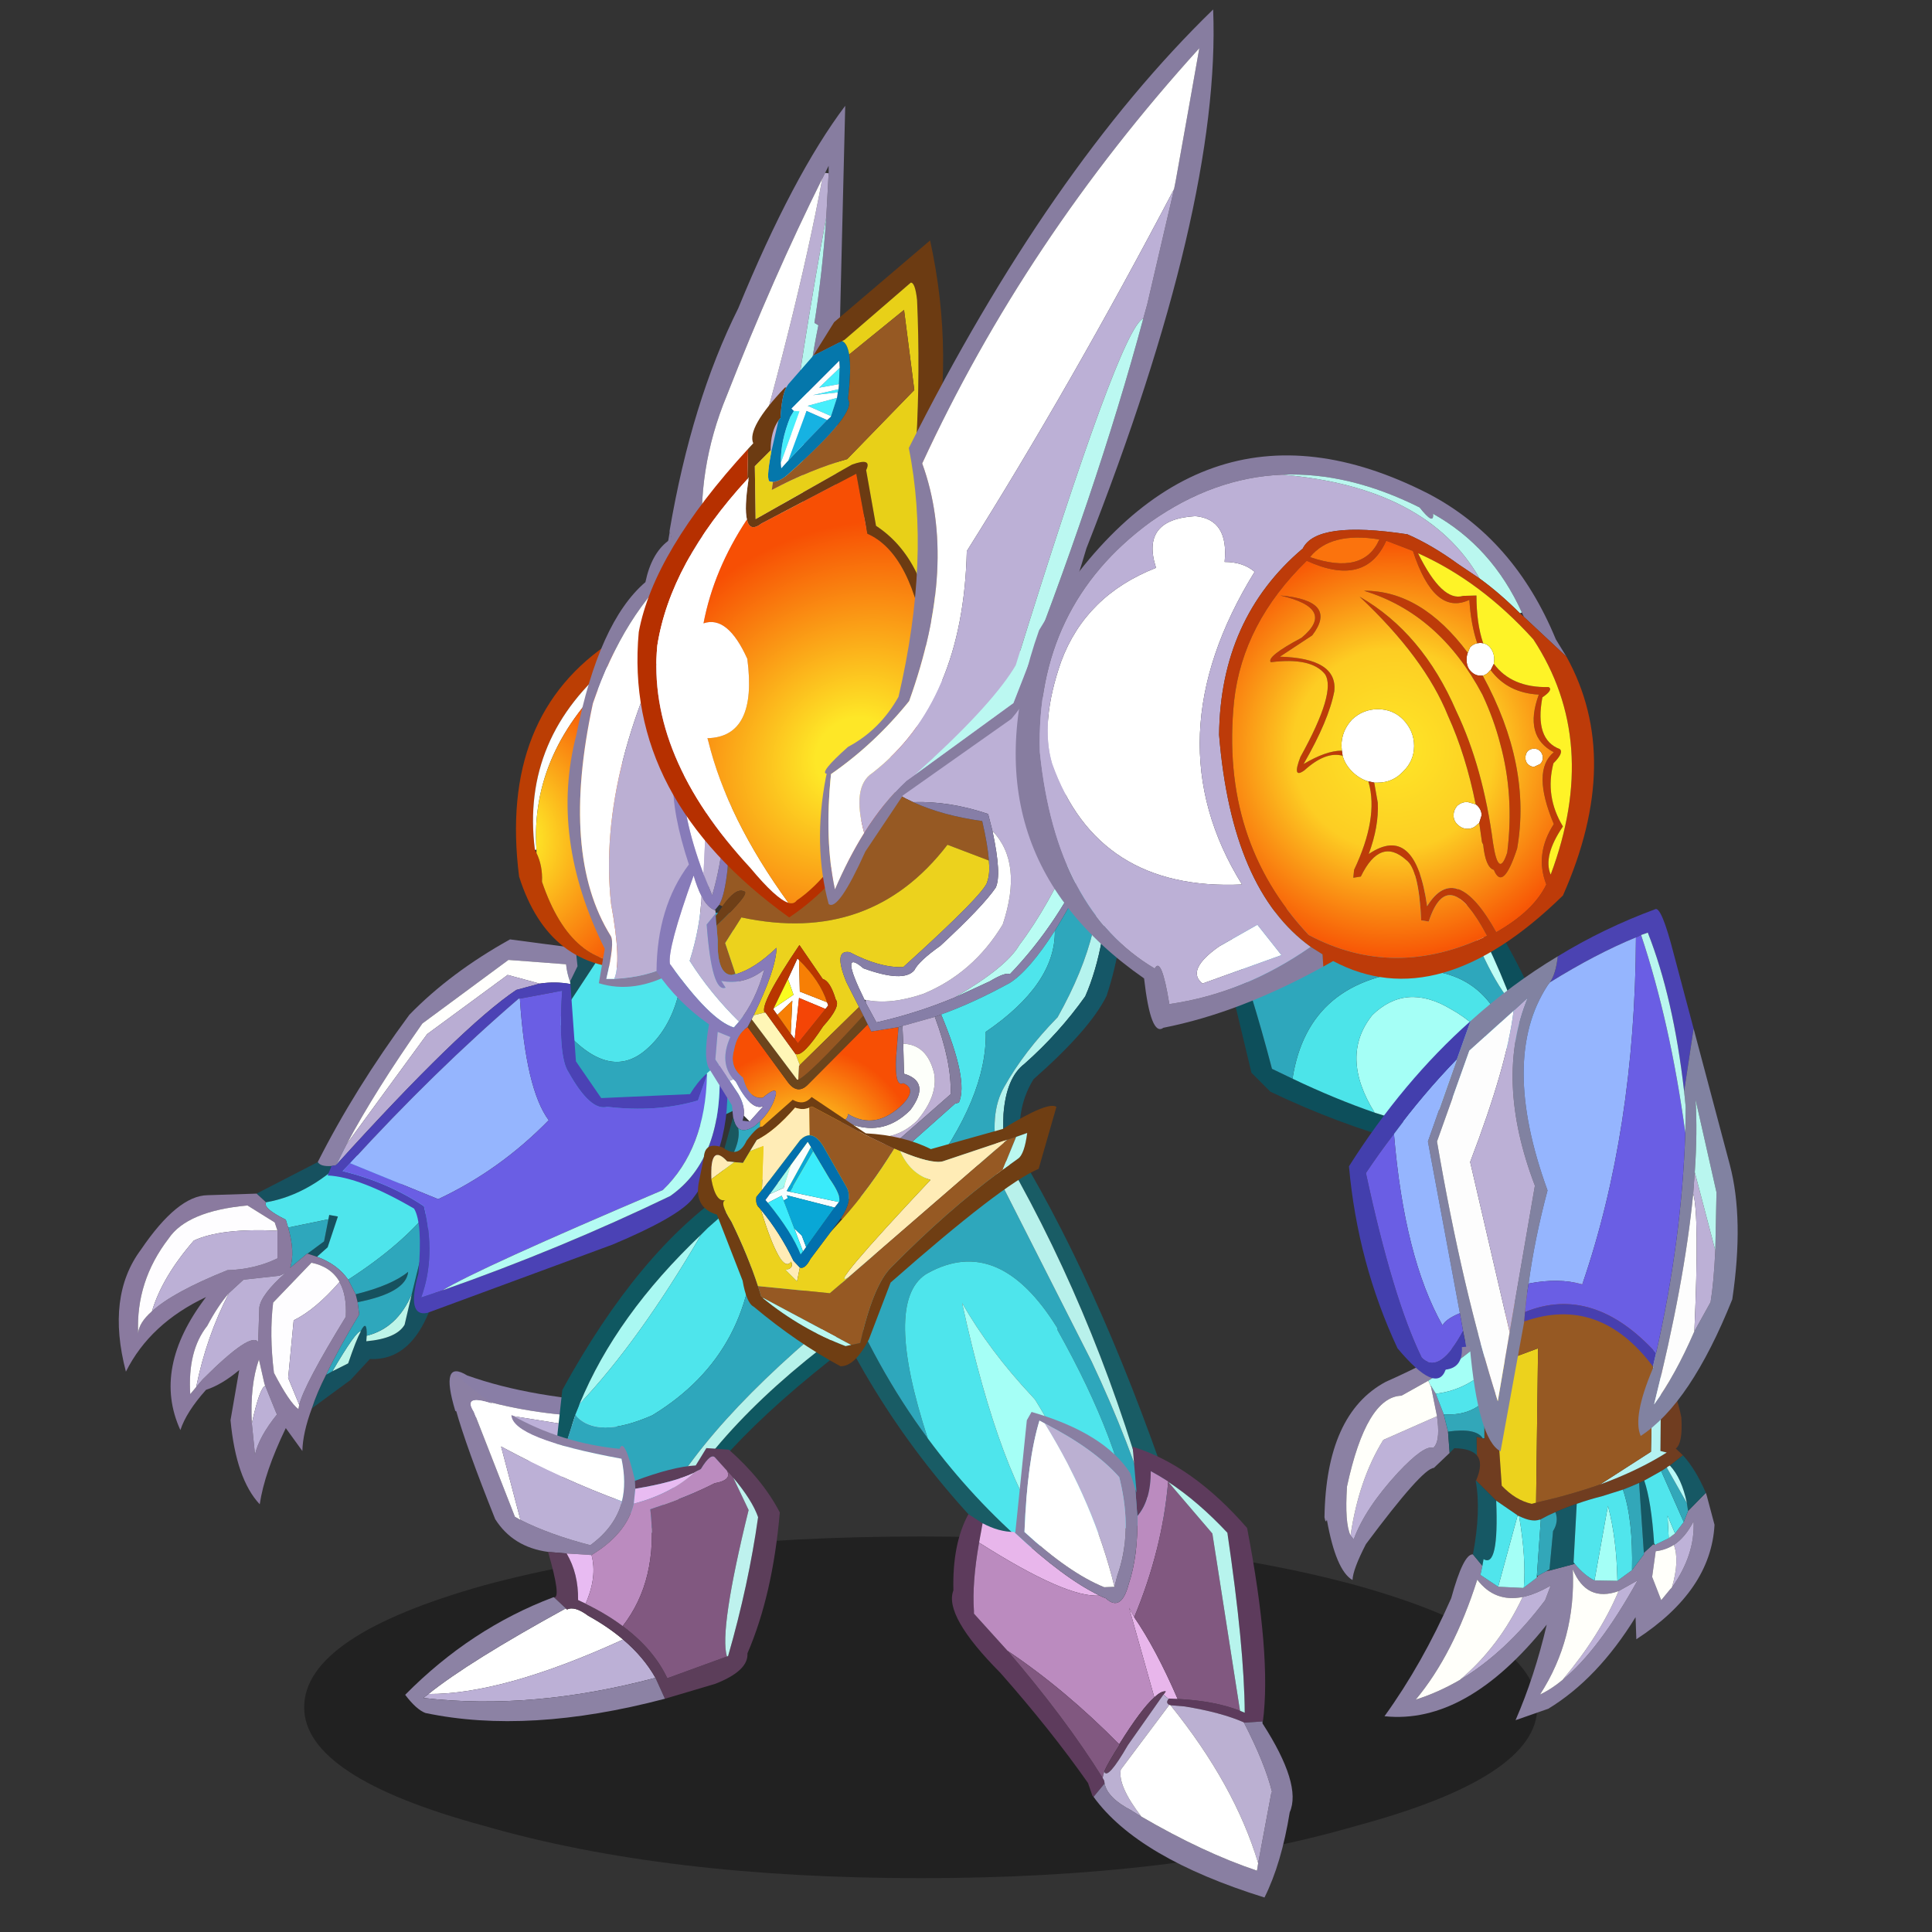 <svg xmlns:ffdec="https://www.free-decompiler.com/flash" xmlns:xlink="http://www.w3.org/1999/xlink" ffdec:objectType="frame" height="90" width="90" xmlns="http://www.w3.org/2000/svg"><rect width="100%" height="100%" fill="#333333" stroke="none"/><use ffdec:characterId="15" height="199.55" transform="matrix(.441 0 0 .441 .992 .441)" width="193.6" xlink:href="#a"/><defs><use ffdec:characterId="1" height="9.8" width="55.5" xlink:href="#b" id="i"/><use ffdec:characterId="3" height="128.6" width="94.75" xlink:href="#c" id="j"/><use ffdec:characterId="5" height="94.35" width="59.45" xlink:href="#d" id="k"/><use ffdec:characterId="7" height="67.35" width="55.9" xlink:href="#e" id="l"/><use ffdec:characterId="9" height="91.15" width="59.35" xlink:href="#f" id="m"/><use ffdec:characterId="11" height="115" width="72.95" xlink:href="#g" id="n"/><use ffdec:characterId="13" height="160.2" width="91.45" xlink:href="#h" id="o"/><g id="a" transform="translate(-2.25 -1)"><use ffdec:characterId="2" height="9.8" transform="matrix(2.347 0 0 3.683 32.13 162.302)" width="55.5" xlink:href="#i"/><use ffdec:characterId="4" height="128.6" transform="translate(12.55 51.65) scale(.834)" width="94.75" xlink:href="#j"/><use ffdec:characterId="6" height="94.35" transform="translate(86.95 121.75) scale(.834)" width="59.45" xlink:href="#k"/><use ffdec:characterId="8" height="67.35" transform="translate(42.8 125.65) scale(.834)" width="55.9" xlink:href="#l"/><use ffdec:characterId="10" height="91.15" transform="translate(69.35 68.3) scale(.834)" width="59.35" xlink:href="#m"/><use ffdec:characterId="12" height="115" transform="translate(67.35 1) scale(.834)" width="72.95" xlink:href="#n"/><use ffdec:characterId="14" height="160.2" transform="translate(107.3 48.1) scale(.834)" width="91.45" xlink:href="#o"/></g><g id="c" fill-rule="evenodd"><path d="m17.45 89.25 11.25-5.8.85.55q-5.1 5.35-10.9 6.35l-1.2-1.1m22.4 1.5 1.4 5.4-.1.5q-1.95 13.9-9.35 13.55l-2.45 2.65-4.9 3.6q.65-2 1.8-4.25l.8-.45 2-1q1-2.95 1.6-4.05v-.05q.8-1.55.75.6l-.05.7q3.85-.35 4.85-2.1l.9-3.85 2.75-11.25m-13.3 1.75.1-.55 1.1.2-1.3 3.9-1.35 1.2-1.2-.4L26 95.3l.55-2.8m3.7 10.5-.25-1q4.6-1.15 6.65-2.85-.25 2.65-6.4 3.85" fill="#16515f"/><path d="m29.55 84 10.3 6.7v.05q-3.8 4.9-10.8 9.4-1.35-1.95-3.95-2.9l1.35-1.2 1.3-3.9-1.1-.2-.1.55-5.1 1.05-.3-1q-2.95-1.45-2.5-2.2 5.8-1 10.9-6.35" fill="#4ee5ec"/><path d="m37.1 102-.9 3.85q-1 1.75-4.85 2.1l.05-.7q3.85-.95 5.7-5.25m-6.45 4.7q-.6 1.1-1.6 4.05l-2 1q3.05-5.2 3.6-5.05" fill="#bdf5e8"/><path d="M29.05 100.15q7-4.5 10.8-9.4L37.1 102q-1.85 4.3-5.7 5.25.05-2.15-.75-.6v.05q-.55-.15-3.6 5.05l-.8.45q1.65-3.45 4.2-7.65l-.2-1.55q6.15-1.2 6.4-3.85-2.05 1.7-6.65 2.85l-.95-1.85m-7.6-6.6 5.1-1.05-.55 2.8-2.1 1.55h-.05l-2.15 1.8q.65-1.95-.25-5.1" fill="#2ea7bc"/><path d="M24.45 116.45q-1.15 3.1-1.2 5.4l-2.1-2.9q-2.7 5.6-3.3 9.65-3-3.2-3.7-10.65l1.1-6.35q-2.2 1.85-4.2 2.5-2.5 2.8-3.25 5.1-3.6-7.85 3.25-16.85Q3.95 105.7.9 111.8q-2.5-9.55 1.9-15.45 4.65-6.85 8.45-6.9l6.2-.2 1.2 1.1q-.45.75 2.5 2.2l.3 1q.9 3.15.25 5.1l2.15-1.8h.05l1.2.4q2.6.95 3.95 2.9L30 102l.25 1 .2 1.55q-2.55 4.2-4.2 7.65-1.15 2.25-1.8 4.25M4.2 104.15q2.7-2.45 9.55-5.2 3.45-.1 6.35-1.5v-3.5l-.35-1.05-3.45-2.15q-7.65.7-10 4.2-4.15 5.4-3.85 12 .1-1.35 1.75-2.8m23.75-3.7v-.05q-1.1-1.9-3.55-2.4l-4.85 5.05q-.5 4.05.1 8.9 1.95 3.75 3.1 4.6l.1-.55q.65-2.6 5.9-11.15.15-2.75-.8-4.4m-14 1.4q-1.4 1.6-2.75 4.15-2.5 3.15-2.15 8.65l.75-.9.8-.95q6.15-6.15 7.05-4.75l.15-4.4q.25-1.65 3.3-4.35l-.75.35-4.55.5-1.85 1.7m2.9 16.5.4 3.95q.5-2.25 2.8-5.1l-.1-.15-1.4-3.45-.1-.25-.7-3.1q-1.15 3.3-.9 8.1" fill="#8a7a9f"/><path d="M4.2 104.15q-1.65 1.45-1.75 2.8-.3-6.6 3.85-12 2.35-3.5 10-4.2l3.45 2.15.35 1.05q-7.15-.35-10.6 1.25-4 4.6-5.3 8.95m23.75-3.7q-3.05 3.5-5.8 4.85l-.7 7.3 1.4 3.4-.1.55q-1.15-.85-3.1-4.6-.6-4.85-.1-8.9L24.4 98q2.45.5 3.55 2.4v.05M9.8 113.75l-.75.9q-.35-5.5 2.15-8.65 1.35-2.55 2.75-4.15-2.85 5.5-4.15 11.9m8.75-.15q-.7.2-1.7 4.75-.25-4.8.9-8.1l.7 3.1.1.25" fill="#fefdff"/><path d="M20.1 93.95v3.5q-2.9 1.4-6.35 1.5-6.85 2.75-9.55 5.2 1.3-4.35 5.3-8.95 3.45-1.6 10.6-1.25M22.85 116l-1.4-3.4.7-7.3q2.75-1.35 5.8-4.85.95 1.65.8 4.4-5.25 8.55-5.9 11.15m-8.9-14.15 1.85-1.7 4.55-.5.75-.35q-3.05 2.7-3.3 4.35l-.15 4.4q-.9-1.4-7.05 4.75l-.8.95q1.3-6.4 4.15-11.9m4.6 11.75 1.4 3.45.1.15q-2.3 2.85-2.8 5.1l-.4-3.95q1-4.55 1.7-4.75" fill="#bcb0d6"/><path d="m55.5 67.45-1.55 2.35L53 68q3.75-8.65 9.55-14.15h1.9l-8.95 13.6" fill="#194f5b"/><path d="M71.3 53.75q1.35 12.25-4.55 17.3-5 4.3-11.25-3.6l8.95-13.6 6.85-.1" fill="#4ee5ec"/><path d="m71.3 53.75 6.3-.1 2.65 23.8q-21 11.9-26.3-7.65l1.55-2.35q6.25 7.9 11.25 3.6 5.9-5.05 4.55-17.3" fill="#2ea7bc"/><path d="M57.15 62.4q-.4-1.1-.5-2.2l-7.3-.55-10.9 8.05q-6 8.55-9.6 15.3l-1.3 2.6-.05.05-.55.1q-1.4.1-1.75-.5 4.7-9.3 11.6-18.65 5.2-5.35 12.75-9.55l8.3 1.1.25 2.3-.95 1.95" fill="#8a80a5"/><path d="m53.3 62.65-4.05-1.1-10.2 7.5L28.85 83q3.6-6.75 9.6-15.3l10.9-8.05 7.3.55q.1 1.1.5 2.2l.05.3q-1.9-.35-3.9-.05" fill="#fffffd"/><path d="m28.85 83 10.2-13.95 10.2-7.5 4.05 1.1-2.95.8Q43.4 68.1 27.55 85.6l1.3-2.6" fill="#b9add3"/><path d="M50.8 64.55h-.15q-10.7 9.2-21.35 20.85l-.95 1q5.75 1.4 10.3 4.45 1.55 6.35-.35 11.55l2.7-.9q14.95-5.25 28.85-11.95 6.85-4.8 6.2-16.65l.75-.35Q78.2 82.8 72.6 90q-1.95 2.3-10.05 5.7l-23.45 8.65q-2.7.6-1.15-5 .55-6.35-.55-8.2-6.85-4-10.95-4.2l.5-1.2.55-.1.05-.05q15.85-17.5 22.8-22.15l2.95-.8q2-.3 3.9.05l.7 9.8 3.2 4.65 11.25-.5q.9-1.5 2.05-2.55l.1.1-1.15 3.25q-5.25 1.55-11.5.8-2.1.6-4.9-4.4-1.35-2-.8-10.3l-5.35 1" fill="#4b42b5"/><path d="M50.65 64.55h.15q.75 11.5 3.65 15.4-6.2 6.35-14 10L29.3 85.4q10.65-11.65 21.35-20.85" fill="#95b5fe"/><path d="m29.3 85.4 11.15 4.55q7.8-3.65 14-10-2.9-3.9-3.65-15.4l5.35-1q-.55 8.3.8 10.3 2.8 5 4.9 4.4 6.25.75 11.5-.8l1.15-3.25q-.2 9.4-5.6 14.6-23.4 9.95-27.9 12.7l-2.7.9q1.9-5.2.35-11.55-4.55-3.05-10.3-4.45l.95-1" fill="#6a5ee4"/><path d="M76.05 72.9q.65 11.85-6.2 16.65-13.9 6.7-28.85 11.95 4.5-2.75 27.9-12.7 5.4-5.2 5.6-14.6V74q.7-.65 1.55-1.1" fill="#b4fbf3"/><path d="m52.7 45.7.2.4q.8 1.65.7 3.65 3.8 11.2 12.1 10.1l.05.9q-11.25.3-15.05-11.65-2.6-20.5 11.9-29.9l.2 2.55Q50.9 31.4 52.7 45.7" fill="#bb3e04"/><path d="M52.9 45.7h-.2q-1.8-14.3 10.1-23.95l.1 1.5q-10.85 9.95-10 22.45" fill="#fcffff"/><path d="M52.9 46.1v-.4q-.85-12.5 10-22.45l2.8 36.6q-8.3 1.1-12.1-10.1.1-2-.7-3.65" fill="url(#p)"/><path d="m81.55 35.7.25.4q-6.55 11.4-11.45 25.1-5.05 2.8-9.55 1.4l.75-4.35q-7-14.05-3.6-27.1 2.85-14.3 8.75-19.35.75-3.6 2.85-5.2l.05-.1.2-1.2.25 1q2.4-2.9 8.3-4.65l.25-.05 2.75-.7.65-.15.75-.15L87.9.05 89.55 0q2.9 0 4.15 1.9l.25.45.4.95-3.45.05-8.9.6-4.3.8q-3.65 1.05-6.9 4.1l.2.8q-7 6-10.95 17.5-4.15 19.2 2.25 29.45.55.85-.55 5.45h1q4.15-.2 7.2-1.8 3.5-10.75 8.7-20.7l1.7-3.25.8-1.4.4.8" fill="#877da0"/><path d="M62.75 62.05h-1q1.1-4.6.55-5.45-6.4-10.25-2.25-29.45Q64 15.65 71 9.65l-.2-.8q3.25-3.05 6.9-4.1l4.3-.8 8.9-.6q-5.75 2.1-10.45 4.95-5.7 3.45-7.9 6.25l-.25-.8q-11.85 21.5-9.95 38.8 1.35 7.4.4 9.5" fill="#fff"/><path d="M94.35 3.3q.4 1.4.4 3.45 0 6.7-7.25 19.45-3.15 5.55-5.95 9.5l-.4-.8-.6-1.05-.2 2.45-1.7 3.25q-5.2 9.95-8.7 20.7-3.05 1.6-7.2 1.8.95-2.1-.4-9.5-1.9-17.3 9.95-38.8l.25.8q2.2-2.8 7.9-6.25 4.7-2.85 10.45-4.95l3.45-.05" fill="#bbafd3"/><path d="m81.15 34.9-.8 1.4.2-2.45.6 1.05" fill="#b6f7ef"/></g><g id="d" fill-rule="evenodd"><path d="m23.35 1 1.45-1Q35.85 18.45 45 46.15l-3.1.65Q35.3 21.95 23.35 1m2.8 49.1-2.6 1Q8.25 36.35 0 17.55l2.1-1.5q4.45 11.1 11.15 20.15 5.65 7.65 12.9 13.9" fill="#195c65"/><path d="m41.9 46.8-2.75.6Q37.8 36.95 29.7 22.5l-.05-.3q-7.4-11.95-16.45-6.9l-.25.15q-5.3 3.6.3 20.75-6.7-9.05-11.15-20.15L21.7 2.2 34 26.45q4.8 10.15 7.9 20.35" fill="#2ea7bc"/><path d="m39.15 47.4-4.75 1q-3.4-10.3-7-16.2l-.55-.9-.4-.45q-5.35-5.7-8.85-11.8Q22.45 41.35 29 49.5l-2.85.6q-7.25-6.25-12.9-13.9-5.6-17.15-.3-20.75l.25-.15q9.05-5.05 16.45 6.9l.05.3q8.1 14.45 9.45 24.9" fill="#4ee5ec"/><path d="M34.4 48.4 29 49.5q-6.55-8.15-11.4-30.45 3.5 6.1 8.85 11.8l.4.45.55.9q3.6 5.9 7 16.2" fill="#a5fff6"/><path d="M21.7 2.2 23.35 1Q35.3 21.95 41.9 46.8 38.8 36.6 34 26.45L21.7 2.2" fill="#b8f1eb"/><path d="M44.9 69.2q4.75.25 7.9 1.5l.6.25q-.05-8.25-2.2-22.8-3.7-3.95-7.5-6.45v-.05q-1.1-.7-2.2-1.3 0 3.75-1.7 5.7l-.25-3.4.15.4-.5-5.8q7.6 2.35 14.5 10.3 3.1 16.15 2 24.5h-.05l-2.3.15-.1-.05q-2.85-1.25-7.45-2L44 70l-.15-.05q-.5-.25-.1-.75l.05-.05 1.1.05M19.75 49.4q-.9 5.1-.65 8.65v.35l4.25 4.7q7.3 8.5 12.05 16.1l.2.35.05.35-1.4 1.7-.15-.15-.55-1.6q-4.7-6.7-11.1-13.95-7.2-7.25-5.95-10.45-.15-5.9 1.9-9.65l1.8 1.15-.45 2.45" fill="#5d3b5c"/><path d="M39.4 58.85q2.75 4 5.5 10.35l-1.1-.05-.05.05-.65-.55.3-.4q-.55-.1-1.45.75l-3.2-11.35.65 1.2M35 56.1q-4.15.35-15.25-6.7l.45-2.45q2.05 1.1 4 1.1l.1.1Q30.45 53.9 35 56.1" fill="#e8b6eb"/><path d="M43.7 41.7q-.75 8.65-4.3 17.15l-.65-1.2L41.95 69q-1.65 1.45-4.45 5.95Q30.65 68 23.35 63.1l-4.25-4.7v-.35q-.25-3.55.65-8.65 11.1 7.05 15.25 6.7l.3.15.5.2q1.95 1.8 2.9-1.8 1.2-3.55 1.1-8.6 1.7-1.95 1.7-5.7 1.1.6 2.2 1.3v.05" fill="#bb8bbf"/><path d="m43.7 41.7 5.6 6.55 3.5 22.45q-3.15-1.25-7.9-1.5-2.75-6.35-5.5-10.35 3.55-8.5 4.3-17.15M23.35 63.1q7.3 4.9 14.15 11.85l.05.05q-1.45 2.25-1.95 3.4l-.2.8q-4.75-7.6-12.05-16.1" fill="#815880"/><path d="m52.8 70.7-3.5-22.45-5.6-6.55q3.8 2.5 7.5 6.45 2.15 14.55 2.2 22.8l-.6-.25" fill="#b7f4ed"/><path d="M39.8 46.05q.1 5.05-1.1 8.6-.95 3.6-2.9 1.8l-.5-.2-.3-.15q-4.55-2.2-10.7-7.95l.05-.1L25.8 33.9l.6-1.05q9.2 2.65 12.5 7.75l.65 2.05.25 3.4m15.85 26v.25q5 7.75 3.45 11.25-1.05 6.5-3.2 10.8-16.05-5-21.65-12.75l1.4-1.7q.35 1.85 3.45 3.45l.05.05 1.15.7q7.8 4.55 14.65 6.85l.15-.95 1.65-8.8.1-.25q-.9-3.6-3.55-8.75h.05l2.3-.15M28.05 34.3l-.65-.35q-1.55 5.1-1.9 14.1 5.65 5.2 10.1 7l1.3-.05.35-1.4q1.95-5.4.35-12.1l-.1-.4q-3.2-3.6-9.45-6.8" fill="#897fa2"/><path d="M37.5 74.95q2.8-4.5 4.45-5.95.9-.85 1.45-.75l-.3.4-4.5 6.4q-2.6 4.5-3 3.35.5-1.15 1.95-3.4l-.05-.05" fill="#603f5c"/><path d="M28.05 34.3q6.25 3.2 9.45 6.8l.1.4q1.6 6.7-.35 12.1L36.9 55q-2.55-10.5-8.85-20.7m7.55 44.1q.4 1.15 3-3.35l4.5-6.4.65.55q-.4.5.1.75l-6.15 8.2q-.4 2.05 2.6 5.95l-1.15-.7-.05-.05q-3.1-1.6-3.45-3.45l-.05-.35-.2-.35.2-.8M55.1 90Q52.15 80.1 44 70l1.8.15q4.6.75 7.45 2l.05.05q2.65 5.15 3.55 8.75l-.1.25L55.1 90" fill="#bbb0d2"/><path d="m36.9 55-1.3.05q-4.45-1.8-10.1-7 .35-9 1.9-14.1l.65.35q6.3 10.2 8.85 20.7m3.4 29.1q-3-3.9-2.6-5.95l6.15-8.2.15.05q8.15 10.1 11.1 20l-.15.95q-6.85-2.3-14.65-6.85" fill="#fff"/></g><g id="e" fill-rule="evenodd"><path d="M27.4 28.8q-8.75.15-16.4-1.8-4-1.3-2.25 1.75l-2.4-.7q-2-6.65 1.5-4.5 8.25 2.95 20.35 3.5l-.8 1.75" fill="#897ea6"/><path d="m27.4 28.8-.9 1.95-16-2.55.65 1.3-2.4-.75Q7 25.7 11 27q7.65 1.95 16.4 1.8" fill="#fff"/><path d="m11.15 29.5-.65-1.3 16 2.55-7.95 6.7-7.4-7.95" fill="#bcb0d8"/><path d="m54.8 18.5 1.1 1.5Q38.05 33.65 32.8 44.9l-.85-.75Q38.05 31 54.8 18.5M20.1 33.1l-.95-.85.75-6.85Q29.6 7.7 41.05 0l1.1 1.5-3.8 3.35-.85.85Q26.7 15.95 22.1 27.15l-.1.3-.45 1.1-1.45 4.55" fill="#0f5861"/><path d="M37.5 5.7q-7.8 13.4-15.4 21.45 4.6-11.2 15.4-21.45" fill="#a9f8f2"/><path d="m42.15 1.5 2.05 2.75q.4 16.25-12.9 24.35-7.05 3.1-9.75-.05l.45-1.1.1-.3Q29.7 19.1 37.5 5.7l.85-.85 3.8-3.35" fill="#4ee5ec"/><path d="m44.2 4.25 9.4 12.65Q36.05 31.5 31.05 43.3L20.1 33.1l1.45-4.55q2.7 3.15 9.75.05 13.3-8.1 12.9-24.35" fill="#2ea7bc"/><path d="m53.6 16.9 1.2 1.6Q38.05 31 31.95 44.15l-.9-.85q5-11.8 22.55-26.4" fill="#b6f2ea"/><path d="M18.1 45.9q-4.45-.6-6.7-4.15-7.4-18.5-5.15-18.5 2.3 2.15 4.85 3.9-3.85-1.3-2.4 1l5.2 13.3.7.4q3.8 1.9 8.85 3.2 3.15-2.3 4-5.5v-.05q.6-2.35-.05-5.4-13.9-2.55-13.95-5.55 6.25 3.55 13.7 4.3.6-1.65 1.95 3.95l.05 1.1-.2 1.9q-.9 3.8-5.35 6.5l-3.15-.2-2.35-.2" fill="#8b7fa3"/><path d="m11.1 27.15 2.35 1.4q.05 3 13.95 5.55.65 3.05.05 5.4-7.5-2.75-15.3-6.95l2.45 9.3-.7-.4-5.2-13.3q-1.45-2.3 2.4-1m9.25 25.9.15.15q.95-.5 2.7.8 2.45 1.35 4.4 3-15.2 6.95-24.65 6.9 5.1-4.1 17.4-10.85" fill="#fff"/><path d="M27.45 39.5v.05q-.85 3.2-4 5.5-5.05-1.3-8.85-3.2l-2.45-9.3q7.8 4.2 15.3 6.95M27.6 57q2.6 2.2 4.1 4.85Q16.1 66 2.3 64.4l.65-.5q9.45.05 24.65-6.9" fill="#bcb0d6"/><path d="M29.1 36.8v.1q4.8-1.8 7.7-1.95l1.35-2.2 2.85.2q4.3 3.8 6.45 7.95-.9 10.45-4.1 17.85.15 2.2-4.05 3.85l-6.4 1.9-1.2-2.65Q30.2 59.2 27.6 57q-1.95-1.65-4.4-3-1.75-1.3-2.7-.8l-.15-.15-1.5-1.4q.95.15-.75-5.75l2.35.2q1.5 2.55 1.45 5.9l.95.45.15.1q2.55 1.25 4.55 2.75 3.9 2.9 5.65 6.6l7.55-2.75.15-.05q2.6-9.05 3.8-17.6-.75-2.15-3.15-5l-.2-.25-.6-.65L39.3 34q-.55-.75-1.85 1.4l-.9.5q-2.55 1.2-7.4 2l-.05-1.1" fill="#5c3e5a"/><path d="M29.15 37.9q4.85-.8 7.4-2-2.9 2.65-7.6 3.9l.2-1.9m-6.3 14.55L21.9 52q.05-3.35-1.45-5.9l3.15.2q.75 2.75-.75 6.15" fill="#e8bbf2"/><path d="m36.55 35.9.9-.5q1.3-2.15 1.85-1.4l1.45 1.6q.7 1.2-1.55 1.6-3.3 1.7-8.15 3.3 1.05 8.95-3.5 14.8-2-1.5-4.55-2.75l-.15-.1q1.5-3.4.75-6.15 4.45-2.7 5.35-6.5 4.7-1.25 7.6-3.9" fill="#bb8bbf"/><path d="m40.75 35.6.6.65.2.25 1.95 4.1q-3.75 15.2-2.75 18.55L33.2 61.9q-1.75-3.7-5.65-6.6 4.55-5.85 3.5-14.8 4.85-1.6 8.15-3.3 2.25-.4 1.55-1.6" fill="#815880"/><path d="M41.55 36.5q2.4 2.85 3.15 5-1.2 8.55-3.8 17.6l-.15.05q-1-3.35 2.75-18.55l-1.95-4.1" fill="#bef2ee"/><path d="M32.9 64.5q-17.3 4.55-30.35 1.8Q1.4 65.85 0 64q8.3-8.4 18.75-12.35h.1l1.5 1.4Q8.05 59.8 2.95 63.9l-.65.5q13.8 1.6 29.4-2.55l1.2 2.65" fill="#8c82a4"/></g><g id="f" fill-rule="evenodd"><path d="M42.55 23.35 42 21.2q-4.9-1.65-9.5-1.5-7.25-3.3-9.5-10.45L47.45 0l5.8 24.9q-3.65 8.1-7.3 12.9-1.6 2.8-8.2 6.65-4.8 2-9.9 3.15l-1.3-2.4-.05-.15v-.3q3.1.65 7.25-.75 6.35-2.6 10.1-8.8 2.6-7.8-1.3-11.85" fill="#bcb0d6"/><path d="M42.55 23.35q3.9 4.05 1.3 11.85-3.75 6.2-10.1 8.8-4.15 1.4-7.25.75h-.15q-3.3-6.7-.15-4 5.1 1.85 6.45.25.55-1.15 3.3-3.1 5.4-5 7-7.35.8-1.6-.4-7.2M3.4 16.3l3.2-1.15-.65 13.65Q3.1 21.15 3.4 16.3m13.25 25.8 1.2-2.6.2.2.1 4 3.45 1.35.1.25.05.15-.35.45-3.35-1.4-.55 5.2-.5-.65.2-4.2-1.9 1.8-.5-.7.05-.15 2.5-1.7-.7-2M5.7 31.6q-.15 3.95-1.5 8.2 2.6 4.1 6.25 7.7l-.65.75q-3-.9-8.1-8.05-.35-1.9 3-11.2.45 1.55 1 2.6m4.05 23.2.3.3q1.95 3.8 3.5 3.1l-1.75 1.95-.75-.75q.15-1.3-.7-2.75L9.25 55l.5-.2" fill="#fff"/><path d="M37.75 44.45q6.6-3.85 8.2-6.65 3.65-4.8 7.3-12.9L55 26.1q-4.05 8.95-10.25 15.4-.55-.3-2.55.9l-4.45 2.05" fill="#b9fcf3"/><path d="M23 9.25q2.25 7.15 9.5 10.45 3.7 1.7 8.75 2.4.7 3 .85 5l-5.25-2q-9.75 12.7-26.1 9.2L8.7 37.55l1.3 3.9-.5.15q-1.85-.1-1.75-4.4l-.15-1.85q4.45-4.25 3.45-4.35-1-.5-2.7 1.9l-.4-.2q.7-1.25 1.05-4.55l.95-14.2L23 9.25" fill="#965923"/><path d="M42.1 27.1q.15 1.7-.2 2.65-.15 1.35-10.65 10.85-3 .1-6.8-1.9-2.1-.35-.4 3.8l1.6 3.15-7.5 7.35-.5-1.3v-.1q.9.4 3.45-3.5 2.3-2.55 1.6-3.4-.7-2.35-1.65-2.6l-2.95-4.3q-5.1 7.55-4.4 8.55l-1.4.35q2.85-5.85 2.9-8.55-2.8 2.7-5.2 3.35v-.05l-1.3-3.9 2.05-3.25q16.35 3.5 26.1-9.2l5.25 2" fill="#ecd21d"/><path d="m26.75 47.85.45.9 3.45-.55-.3 3.8q-.2 3.85.9 3.3 1.75.7 0 2.6-3.45 3.45-7 1.3-.05.95-1 .7 1.05 1.75 2.1 2.8l-.65 7.35-11.85-2.65.25-7.25q1.4-1.4 1.9-3 .6-1.8-1.55 0-1.8.2-2.5-2.55-1.75-1.35-1.15-3.45.35-2.05 1.65-2.9l.1-.05 5 6.85q1.3 1.85 2.7.35l7.5-7.55" fill="url(#q)"/><path d="m26.2 46.75.55 1.1-7.5 7.55q-1.4 1.5-2.7-.35l-5-6.85v-.05l.5-.95 5.75 7.65h.15q1.25-.45 8.25-8.1" fill="#6c451c"/><path d="m25.65 45.65.55 1.1q-7 7.65-8.25 8.1l.1-1.75.1-.1 7.5-7.35" fill="#965721"/><path d="m12.3 46.7 1.4-.35h.1l3.8 5.25.05.1.5 1.3-.1.1-.1 1.75h-.15l-5.75-7.65.25-.5" fill="#fff6b7"/><path d="m18.05 39.7-.2-.2-1.2 2.6-1.8 3.7-.05.15.5.7 1.7 2.4.5.65.4.55 3.5-4.35.35-.45-.05-.15-.1-.25q-.85-2.7-3.55-5.35m-4.35 6.65q-.7-1 4.4-8.55l2.95 4.3q.95.25 1.65 2.6.7.85-1.6 3.4-2.55 3.9-3.45 3.5h-.05l-3.8-5.25h-.1" fill="#b93600"/><path d="m14.85 45.8 1.8-3.7.7 2-2.5 1.7" fill="#fafc1f"/><path d="M18.05 39.7q2.7 2.65 3.55 5.35l-3.45-1.35-.1-4M17 49.05l-1.7-2.4 1.9-1.8-.2 4.2" fill="#f77f05"/><path d="m21.4 45.9-3.5 4.35-.4-.55.55-5.2 3.35 1.4" fill="#f44506"/><path d="m9.7 59.6-.15-1.5-2.7-4.35q-1.05-1.2-.2-5.9-4-2.8-6.65-6.7Q.05 33 4.1 27.6q-2.15-6.5-2-10.85l1.3-.45q-.3 4.85 2.55 12.5l1.1 2.7q2.15-7.3 1.6-17.1l1.3-.45L9 28.15q-.35 3.3-1.05 4.55l-.5.6-.05.1q-.95-.35-1.7-1.8-.55-1.05-1-2.6-3.35 9.3-3 11.2 5.1 7.15 8.1 8.05l.65-.75q2.1-2.6 3.2-6.6-2.5 2-5.45 1.45l.55.85q-1.75.7-2.4-8l1.15-1.4v.3l.1 1.25.15 1.85q-.1 4.3 1.75 4.4l.5-.1q2.4-.65 5.2-3.35-.05 2.7-2.9 8.55l-.25.5-.5.95-.1.1q-1.3.85-1.65 2.9-.6 2.1 1.15 3.45.7 2.75 2.5 2.55 2.15-1.8 1.55 0-.5 1.6-1.9 3l-.7.6q-1.35.85-2.05.25-.45-.4-.65-1.4m.05-4.8q-1.85-2.1-.4-5.35l-1.6-.65-.3 3.5 1.8 2.7 1.1 1.65q.85 1.45.7 2.75l-.15.65.9.1 1.75-1.95q-1.55.7-3.5-3.1l-.3-.3" fill="#877bb9"/><path d="m6.6 15.15 2.05-.75q.55 9.8-1.6 17.1l-1.1-2.7.65-13.65m.8 18.25h.05l.05.4-1.15 1.4q.65 8.7 2.4 8l-.55-.85q2.95.55 5.45-1.45-1.1 4-3.2 6.6-3.65-3.6-6.25-7.7 1.35-4.25 1.5-8.2.75 1.45 1.7 1.8M9.25 55l-1.8-2.7.3-3.5 1.6.65q-1.45 3.25.4 5.35l-.5.2" fill="#bbafd3"/><path d="M8.35 32.9q1.7-2.4 2.7-1.9 1 .1-3.45 4.35l-.1-1.25.15-.2.7-1" fill="#6f3f17"/><path d="M32.5 19.7q4.6-.15 9.5 1.5l.55 2.15q1.2 5.6.4 7.2-1.6 2.35-7 7.35-2.75 1.95-3.3 3.1-1.35 1.6-6.45-.25-3.15-2.7.15 4l.15.3.05.15 1.3 2.4q5.1-1.15 9.9-3.15l4.45-2.05q2-1.2 2.55-.9 6.2-6.45 10.25-15.4l.65.4q-2.85 5.7-5.2 9.5-3.25 5.05-5.7 6.6-4.55 2.5-8.7 4l-.8.3-4.1 1.15-.5.15-3.45.55-.45-.9-.55-1.1-.55-1.1-1.6-3.15q-1.7-4.15.4-3.8 3.8 2 6.8 1.9 10.5-9.5 10.65-10.85.35-.95.2-2.65-.15-2-.85-5-5.05-.7-8.75-2.4" fill="#867ea7"/><path d="M36.05 46.6q4.15-1.5 8.7-4 2.45-1.55 5.7-6.6.1 6.75-8.75 12.8.2 8.25-7.75 18.7l-9.25 2.55.65-7.35q3.5 3.45 7.45-.35l5-4.45.5-.15q1.25-2.8-2.25-11.15" fill="#4ee5ec"/><path d="M50.45 36q2.35-3.8 5.2-9.5l.05.05q1.6 8.8-4.9 20.4l-.05.05q-4.2 4.3-6.7 8.75-2 3.45-.75 9.2l-9.35 2.55q7.95-10.45 7.75-18.7 8.85-6.05 8.75-12.8" fill="#2ea7bc"/><path d="m55.7 26.55 1.65 1.1q-.3 10.4-3.05 16.65-3.3 4.65-7.7 8.55-2.3 1.75-2.65 6.35-.15 3.45.35 5.5l-1 .25q-1.25-5.75.75-9.2 2.5-4.45 6.7-8.75l.05-.05q6.5-11.6 4.9-20.4" fill="#b5f3ee"/><path d="M44.3 64.7q-.5-2.05-.35-5.5.35-4.6 2.65-6.35 4.4-3.9 7.7-8.55 2.75-6.25 3.05-16.65l2 1.45q-.1 8.4-2.35 15.15-2.1 4.25-9.25 10.55-2.45 3.95-1.5 9.35l-1.95.55" fill="#155767"/><path d="m31.15 48.05 4.1-1.15q2.15 5.75 2 9.8l-7.3 6.4q-2.25.05-3.8-1.1 4 .8 6.85-1.95 2.7-3.2 2.15-6.05-.9-3.6-3.9-3.7l-.1-2.25" fill="#beb0d4"/><path d="M31.25 50.3q3 .1 3.9 3.7.55 2.85-2.15 6.05-2.85 2.75-6.85 1.95l-1.35-1.45q4.1 1.4 7.35-1.85 2.65-3.55-.8-4.6l-.1-3.8" fill="#fdfffa"/><path d="m30.65 48.2.5-.15.1 2.25.1 3.8q3.45 1.05.8 4.6-3.25 3.25-7.35 1.85L26.15 62q1.55 1.15 3.8 1.1l7.3-6.4q.15-4.05-2-9.8l.8-.3q3.5 8.35 2.25 11.15l-.5.15-5 4.45q-3.95 3.8-7.45.35-1.05-1.05-2.1-2.8.95.25 1-.7 3.55 2.15 7-1.3 1.75-1.9 0-2.6-1.1.55-.9-3.3l.3-3.8" fill="#847d9e"/><path d="m8.45 66.4-.6-.1 1.85-6.7q.2 1 .65 1.4.4 2.05-1.9 5.4" fill="#19585f"/><path d="m12.85 67.4-4.4-1q2.3-3.35 1.9-5.4.7.6 2.05-.25l.7-.6-.25 7.25" fill="#31abc2"/><path d="m30.1 63.6-3.65-1.75-6.75-3.6-.35.15q-.8.35-1.8 0-2.6 3-4.85 4.1l-.85 1.4-.9 1.5-1.1-.1-.9-.1q-2.2-2.4-2 2.25v.05q.55 2.95 1.8 2.6-.85.25.75 2.75 2.1 4.3 3.35 8.15l.4 1.3.25.2v.05q4.9 3.95 10.45 6.05l.7-.15 1.15-.25q1.65-7.35 3.95-9.6 7.05-7.15 13.75-12.1l.35-.25 1.95-1.4q.8-.55 1.15-3.25l-1.4.5-1.1.35-8.2 2.75q-1.45.35-5.4-1.3l-.7-.3h-.05m4.65.05 9.1-2.55q5.75-3.55 6.8-2.8l-2.25 7.85q-4.55 1.9-18.75 14.4l-2.75 7.2q-1.8 3.45-3.6 3.4-5.5-2.95-11-7.55-.9-.45-1.4-3.3l-3.25-8.35q-3-.9-2.25-4.3l.6-3q.15-2 2.4-1.2 1.95 1.45 3-.85 1.4-1.9 2-1.8l3.85-3.4q1.4.8 2.4-.35l6.85 4.6q4.75.25 8.25 2" fill="#6f3e13"/><path d="m19.35 58.4.05 3.5q-.6 0-1.2.6l-4.85 6.35.2-5.6-1.7.65.85-1.4q2.25-1.1 4.85-4.1 1 .35 1.8 0m11.5 5.5q3.95 1.65 5.4 1.3l8.2-2.75L24.3 79.9q-2.9 1.8 10.4-12.35-2.6-.8-3.85-3.65m-23.9 3.55q-.2-4.65 2-2.25l.9.1-2.9 2.15m6.25 3.85q2.45 2.95 4.15 6.5l.05.05.75.8-.35 1.75-1.45-1.45q1.1-.2.7-1.05-1.25 1.8-3.85-6.6" fill="#ffecb6"/><path d="m19.35 58.4.35-.15 6.75 3.6 3.65 1.75q-3 4.9-6.6 8.95l-.15-.15q1.5-2.2.8-3.8l-3.05-5.35q-.85-1.35-1.7-1.35l-.05-3.5m25.1 4.05 1.1-.35-1.7 4.15-.35.25q-6.7 4.95-13.75 12.1-2.3 2.25-3.95 9.6l-1.15.25L13.5 82.5l-.25-.2-.4-1.3 9.1.9 2.35-2 20.15-17.45" fill="#965923"/><path d="m45.55 62.1 1.4-.5q-.35 2.7-1.15 3.25l-1.95 1.4 1.7-4.15m-20.9 26.35-.7.15q-5.55-2.1-10.45-6.05v-.05l11.15 5.95" fill="#baf7ef"/><path d="M23.5 72.55q3.6-4.05 6.6-8.95h.05l.7.3q1.25 2.85 3.85 3.65Q21.4 81.7 24.3 79.9l-2.35 2-9.1-.9q-1.25-3.85-3.35-8.15-1.6-2.5-.75-2.75-1.25.35-1.8-2.6v-.05l2.9-2.15 1.1.1.9-1.5 1.7-.65-.2 5.6-.7.85q-.1.75.15 1.1v.05l.4.45q2.6 8.4 3.85 6.6.4.85-.7 1.05l1.45 1.45.35-1.75q.65.25 1.35-1.1l2.55-3.4 1.45-1.6" fill="#ecd21d"/><path d="M19.4 61.9q.85 0 1.7 1.35l3.05 5.35q.7 1.6-.8 3.8l-1.3 1.75-2.55 3.4q-.7 1.35-1.35 1.1l-.75-.8-.05-.05q-1.7-3.55-4.15-6.5l-.25-.35-.15-.1v-.05q-.25-.35-.15-1.1l.7-.85 4.85-6.35q.6-.6 1.2-.6m.15 1.5-.4-.65L17 65.7l-2.65 3.65-.55.75.3.35q3.05 3.75 4.15 6.55l.3-.4.4-.55 3.6-5 .55-.7.05-.05q.2-.85-1.25-2.9l-2.05-3.45-.3-.55" fill="#0270ad"/><path d="m17 65.7 2.15-2.95.4.65-3.05 5.55.4.1 6.2 1.3-.55.7-6.05-1.55.15.35-.55.3-.25-.6-1.75.9-.3-.35.55-.75 1.75-.8.9-2.85m.45 8 .95.9.55 1.45-.4.55-1.1-2.9" fill="#f8fefe"/><path d="m16.1 70.15.55-.3-.15-.35 6.05 1.55-3.6 5-.55-1.45-.95-.9-1.35-3.55m.8-1.1-.4-.1 3.05-5.55.3.55-2.95 5.1" fill="#09a7d6"/><path d="m14.1 70.45 1.75-.9.25.6 1.35 3.55 1.1 2.9-.3.4q-1.1-2.8-4.15-6.55m9-.1-6.2-1.3 2.95-5.1 2.05 3.45q1.45 2.05 1.25 2.9l-.05.05" fill="#3aebfb"/><path d="m17 65.7-.9 2.85-1.75.8L17 65.7" fill="#a4faf1"/></g><g id="g" fill-rule="evenodd"><path d="M24.2 20.75v-.95l-.45.9-.35.7q-6.25 12.55-12.1 27.5-3.9 9.4-3 19.2-1.6 1-3.05 2.3l-1.2-4.35q2.8-16.4 8.7-28.2Q19.7 20.95 26.3 12.2l-1.75 71.55q-4.55 6.1-8.5 13.1l-.65-1.2q3.5-6.25 7.8-12.2-4.35-23.9-.3-43.45l-.5-.3q1-6.25 1.5-13.4l.3-5.55" fill="#877da0"/><path d="m24.2 20.75-.3 5.55q-6 32.55-9.1 68.3-4.2-7.9-7.55-17.95l-.7-2.15q2.65-4.9 6.05-10 7.55-25.6 10.8-43.1l.35-.7.45.05" fill="#bbafd3"/><path d="M23.9 26.3q-.5 7.15-1.5 13.4l.5.3q-4.05 19.55.3 43.45-4.3 5.95-7.8 12.2l-.6-1.05q3.1-35.75 9.1-68.3" fill="#b6f7ef"/><path d="M5.25 70.4q1.45-1.3 3.05-2.3-.9-9.8 3-19.2 5.85-14.95 12.1-27.5-3.25 17.5-10.8 43.1-3.4 5.1-6.05 10l-1.3-4.1" fill="#fff"/><path d="m14 55.65.65-.7q-.85-1.95 4-7.05l.2-.05q-.6 1.1-.75 3.9l-.25.3q-1 1.4-1 3.8l-2 2 .1 6.7 12.2-6.9q2.6-.95 1.8.7l1.25 7.05q6.35 4.15 7.35 14.6.8-14.25-2.25-25.3.5-8.85.1-17.9-.25-2.25-.8-2.2l-8.4 7.25-.3.15-3.65 1.85 2.65-4.25 12.15-10.35q3.2 14.6.2 29 3.15 17.8-.2 27.3l-.5-4.35.05-.15Q34.8 68.9 29.1 66.4l-1.4-7.6-12 6.3q-1.5 1.15-1.85-.5-.35-1.45.2-5.05l.05-.3-.2.25.1-3.85" fill="#6c3b12"/><path d="m37.05 85.55-.2.5Q30.9 107.25 19.2 115-1.8 99.9.15 78.85q1.9-10.2 13.85-23.2l-.1 3.85Q4.15 70.1 2.5 80.55q-1.35 14 11.8 28.2 3.25 3.9 4.8 4.4.7.2 1.05-.3 9.1-6.2 16.4-31.65l.5 4.35" fill="#b63000"/><path d="m18.85 47.85.25-.4.05-.05 3.1-3.55L25.9 42q.65.25.9 1.7.3 1.85-.15 5.65 1.25 1.65-7.4 9.35-1.1 1.05-2.1 1.15l-.35-.05q-.6 0 .15-3.85l.9-3.9.25-.3q.15-2.8.75-3.9m6.65-.4.1-2.05-.05-.9-6.05 6.05.3.3-.45.75q-1.25 3.1-1.2 5.8l.05.7.9-1L24 52l.45-.4.05-.1.75-2.3.1-.7.1-.4.05-.65" fill="#0577ab"/><path d="M14.05 59.55q-.55 3.6-.2 5.05-4.2 6.35-5.5 13.15 3.05-1.05 5.55 4.5 1.3 9.9-5.05 10.05l.1.35q2.4 9.8 10.15 20.5-1.55-.5-4.8-4.4-13.15-14.2-11.8-28.2Q4.15 70.1 13.9 59.5l.15.05m11.45-12.1-.05.65-3.25.75 3.15-.35-.1.7-3.7 1 2.95 1.3-.05.1-.45.4-2.6-1.15-2.3 6.25-.9 1-.05-.7 2.35-6.5-.7-.05-.3-.3 6.05-6.05.05.9-2.6 2.5 2.5-.45" fill="#fff"/><path d="m25.6 45.4-.1 2.05-2.5.45 2.6-2.5m-.15 2.7-.1.4-3.15.35 3.25-.75m-.2 1.1-.75 2.3-2.95-1.3 3.7-1m-7.1 8.2q-.05-2.7 1.2-5.8l.45-.75.7.05-2.35 6.5" fill="#46eefb"/><path d="m24 52-4.9 5.1 2.3-6.25L24 52" fill="#16b2e2"/><path d="M26.8 43.7q-.25-1.45-.9-1.7l.3-.15 8.4-7.25q.55-.05.8 2.2.4 9.05-.1 17.9 3.05 11.05 2.25 25.3-1-10.45-7.35-14.6l-1.25-7.05q.8-1.65-1.8-.7l-12.2 6.9-.1-6.7 2-2 .1.1q-.75 3.85-.15 3.85l.35.05-.15 1q5.05-2.65 9.55-3.9l8.5-8.75-1.3-10.15-6.95 5.65" fill="#e8d018"/><path d="M17.15 59.85q1-.1 2.1-1.15 8.65-7.7 7.4-9.35.45-3.8.15-5.65l6.95-5.65 1.3 10.15-8.5 8.75q-4.5 1.25-9.55 3.9l.15-1" fill="#965923"/><path d="M13.85 64.6q.35 1.65 1.85.5l12-6.3 1.4 7.6q5.7 2.5 7.5 14.65l-.05.15q-7.3 25.45-16.4 31.65-.35.5-1.05.3-7.75-10.7-10.15-20.5l-.1-.35q6.35-.15 5.05-10.05-2.5-5.55-5.55-4.5 1.3-6.8 5.5-13.15" fill="url(#r)"/><path d="m64.05 39.15.5-1.8 3.4-14.6.2-1 1.6-8.95 1.4-7.9Q49.1 29.2 36.05 57.5q4.6 12.65-1.65 30.1-4.4 5.45-9.9 9.25-.85 8.4.5 14.6 1.7-3.95 3.7-7.15 2.45-3.9 5.35-6.6l1.05-.75 12.5-9.1q10.55-26.75 16.45-48.7m-29.7 16.4Q52.15 20.15 72.9 0q1 24.9-16.05 68.25-4.75 16.1-9.5 21.6l-13.75 9.7-4.75 7.1q-3.45 7.65-4.65 6.65-2-7.45-.35-16.05l.1-.45q-1-.1 2.7-3.4 4.05-2.15 6.4-6.35 4.1-17.6 1.3-31.5" fill="#877da0"/><path d="M28.7 104.3q-2 3.2-3.7 7.15-1.35-6.2-.5-14.6 5.5-3.8 9.9-9.25 6.25-17.45 1.65-30.1Q49.1 29.2 71.15 4.9l-1.4 7.9-1.6 8.95-.2 1Q54.85 47.7 41.7 68.6q-.45 19.15-11.95 28.1-2.65 1.7-1.05 7.6" fill="#fff"/><path d="m67.95 22.75-3.4 14.6-.5 1.8q-2.9 1.1-16.15 43.9l-.3.5q-3.15 5-12.5 13.4l-1.05.75q-2.9 2.7-5.35 6.6-1.6-5.9 1.05-7.6 11.5-8.95 11.95-28.1 13.15-20.9 26.25-45.85" fill="#bcb0d6"/><path d="M64.05 39.15q-5.9 21.95-16.45 48.7l-12.5 9.1q9.35-8.4 12.5-13.4l.3-.5q13.25-42.8 16.15-43.9" fill="#bbf8f1"/></g><g id="h" fill-rule="evenodd"><path d="M59.35 116.1v-5.3l.8-.5.35 4.9 1.05 15.3q1.75 1.85 3.8 2.3l.55-.15q4.4-1 8.1-2.3 4.8-1.75 8.45-4.05l-.8-.2.1-11.25q1.95 3.9 2.55 7 .2 3.25-.7 3.95l.9.85-1.65 1.3q-.25.1-.4.25l-.7.45-2.15 1.2-.65.3q-1 .45-2.05.85l-2.7.85q-1.6.4-3.15.95-1.35.45-2.7 1.05-.95.4-1.85.9l-.15.05q-1 .35-2.6-.45l-.2-.1-2.7-1.85-2.55-2.55q.95-2.2.1-3.2l-.05-2.35.8.2.2.1v-8.5" fill="#703d20"/><path d="m81.75 114.85-.1 11.25.8.2q-3.65 2.3-8.45 4.05l6.45-4.15.3-13.2 1 1.85" fill="#b4f2f1"/><path d="m65.9 132.65-.55.15q-2.05-.45-3.8-2.3l-1.05-15.3 5.65-2.1-.25 19.55" fill="#ecd21d"/><path d="M74 130.35q-3.7 1.3-8.1 2.3l.25-19.55-5.65 2.1-.35-4.9q1.5-.95 2.8-2.6l.45-.6q2.55-2.9 11.9-2.25 3.2 4.25 5.35 7.95l.1.2-.3 13.2-6.45 4.15" fill="#965923"/><path d="m52.65 117.95.55.9 1 2.6.55 2.2v.05l.2 2.65-2 1.9q-1.45.05-8.6 9.65-1.65 3.2-1.7 4.55-2.1-1.2-3.25-7.65-.15.55-.3-.3.2-13.1 7.75-17.15 6.2-2.75 12.5-6.55v1.2q-3.3 2.85-7.1 5.2l-3.4 1.9q-4.45.15-6.9 11.5-.3 4.65.45 6.2l.4.5q1.45-3.95 5.65-8.5 3.25-3.45 4.4-3.1h.05l.2-.25q.65-.95.25-3.75l-.75-3.7.05-.05M87.4 131.4l.1.3 1 3.75q-.45 8.35-9.9 14.5l-.1-2.8q-4.8 7.8-11.05 11.6l-4.15 1.45q2.4-5.5 3.95-12.1-10.15 12.7-20.55 11.6 4.8-6.65 8.45-14.95 1.55-5.65 2.75-5.55l1.2 1.45-.25 1.15 2.25 1.5 3.15.15.1-.05 1.65-1.25.15-.25 1-.55.45-.1 3.2-.85q1.25 1.5 2.5 2.1l2.9.05 1.85-1.35 1.5-2v-.2l1.2-1.1.1.1h.1l1.75-.85.8-.6 1.1-1.45.55-1.4 2.25-2.3m-23.2 13.2q-3.55.7-5.75-2.2-3 9.45-7.8 15.2 2.85-.9 5.6-2.5 5.8-3.45 10.8-10.1l.7-1.85q-1.9 1.1-3.55 1.45m5.05 10.5q4.6-3.75 9.5-12.6l-2.4 1.35q-4.05 1.45-5.8-2.75.4 8.8-4.15 15.85 1.4-.65 2.85-1.85m14.1-17.1q-1.05.65-2.3.8l-.45 3.25 1.15 2.95 1.15-1.4.2-.2q2.95-4.15 2.75-8.4-1.05 2.05-2.5 3" fill="#8b81a3"/><path d="m54.95 126.35-.2-2.65v-.05q3.55-.5 4.4.85l-.8-.2.05 2.35q-.75-.85-2.85-.9l-.6.6m32.45 5.05-2.25 2.3-.15-1q-.65-3.15-2.15-4.75l1.65-1.3q1.6 1.75 2.9 4.75m-6.65 6.5-1.2 1.1-.6-8.85.65-.3q.9 2.65 1.25 7.95l-.1.1m-9.95 2.5-3.2.85v-.15l.45-4.85q.75-1.2.3-2.4 1.35-.6 2.7-1.05l-.4 7.4.15.2m-11.7.25-1.2-1.45q1.05-5.55.35-9.3l.05-.05 2.55 2.55q.35 8.6-1.6 7.4l-.15.85" fill="#165864"/><path d="m52.6 118-.35-.8q3.8-2.35 7.1-5.2v4.1q-2.7 2.35-6.15 2.75l-.55-.9-.1-.15.05.2m30.9 18.55-.8.6-.15-2.85.95 2.25m-7.3 6-2.9-.05 1.7-9.45q1.1 4.1 1.2 9.5m-11.85.85-.1.05-3.15-.15 2.45-9 .2.05q.9 5.3.6 9.05" fill="#a4fff6"/><path d="M53.2 118.85q3.45-.4 6.15-2.75v3.7q-2.05 1.9-5.15 1.65l-1-2.6m31.4 16.25-1.1 1.45-.95-2.25.15 2.85-1.75.85-.1-.2q-.35-5.3-1.25-7.95l2.15-1.2 2.85 6.45m-6.55 6.1-1.85 1.35q-.1-5.4-1.2-9.5l-1.7 9.45q-1.25-.6-2.5-2.1l-.15-.2.4-7.4q1.55-.55 3.15-.95l2.7-.85q1.3 3.75 1.15 10.2m-12.05.95-1.65 1.25q.3-3.75-.6-9.05 1.6.8 2.6.45h.15l-.5 7.1v.25m-4.9 1.15-2.25-1.5.25-1.15.15-.85q1.95 1.2 1.6-7.4l2.7 1.85v.05l-2.45 9" fill="#50e5ec"/><path d="M59.15 124.5q-.85-1.35-4.4-.85l-.55-2.2q3.1.25 5.15-1.65v4.7h-.2m26 9.2-.55 1.4-2.85-6.45.7-.45 2.55 4.5.15 1m-5.6 5.3v.2l-1.5 2q.15-6.45-1.15-10.2 1.05-.4 2.05-.85l.6 8.85m-12.4 2.35-1 .55H66l.5-7.1v-.05q.9-.5 1.85-.9.45 1.2-.3 2.4l-.45 4.85-.45.25" fill="#32a7b9"/><path d="M82.45 128.2q.15-.15.4-.25 1.5 1.6 2.15 4.75l-2.55-4.5" fill="#b7f9f7"/><path d="M42.4 136.8q1.05-7.1 4.15-12.1l6.8-3q.4 2.8-.25 3.75l-.2.25h-.05q-1.15-.35-4.4 3.1-4.2 4.55-5.65 8.5l-.4-.5m21.8 7.8q1.65-.35 3.55-1.45l-.7 1.85q-5 6.65-10.8 10.1 4.95-4.15 7.95-10.5m12.15-.75 2.4-1.35q-4.9 8.85-9.5 12.6 4.75-5.65 7.1-11.25m6.75-.45q1-3.4.25-5.4 1.45-.95 2.5-3 .2 4.25-2.75 8.4" fill="#beb2d8"/><path d="m52.25 117.2.35.8.75 3.7-6.8 3q-3.1 5-4.15 12.1-.75-1.55-.45-6.2 2.45-11.35 6.9-11.5l3.4-1.9m4 37.9q-2.75 1.6-5.6 2.5 4.8-5.75 7.8-15.2 2.2 2.9 5.75 2.2-3 6.35-7.95 10.5m13 0q-1.45 1.2-2.85 1.85 4.55-7.05 4.15-15.85 1.75 4.2 5.8 2.75-2.35 5.6-7.1 11.25m13.85-11.7-.2.2-1.15 1.4-1.15-2.95.45-3.25q1.25-.15 2.3-.8.75 2-.25 5.4" fill="#fffffa"/><path d="m54.35 52.25 1.55-.4q7.35 10.7 10.7 19.3l-2.35 2.15-1.35-3.85Q60 61.6 55.5 54.1l-1.15-1.85m-3.15 32.8-2.05 1.9q-8.3-2.25-16.9-6.35l-2.4-2.4-4.45-18.6 1.35-.3q3.1 8.45 5.7 18.4l2.6 1.25q5.35 2.55 10.4 4.3l5.75 1.8" fill="#0d4f5b"/><path d="m61.5 75.8-10.3 9.25-5.75-1.8Q41 76.1 45.15 70.9q4.25-4.15 9.9-.8 3.45 1.9 6.45 5.7" fill="#a5fff6"/><path d="m62.6 74.75-1.1 1.05q-3-3.8-6.45-5.7-5.65-3.35-9.9.8-4.15 5.2.3 12.35-5.05-1.75-10.4-4.3 2-12.9 16.4-13.75 8.6.4 11.15 9.55" fill="#4ce4e9"/><path d="m64.25 73.3-1.65 1.45q-2.55-9.15-11.15-9.55-14.4.85-16.4 13.75l-2.6-1.25q-2.6-9.95-5.7-18.4l27.6-7.05 1.15 1.85q4.1 11.75 7.4 15.35l1.35 3.85" fill="#2ea7bc"/><path d="M55.5 54.1q4.5 7.5 7.4 15.35-3.3-3.6-7.4-15.35" fill="#bdfef6"/><path d="M64.1 19.9q-3.8-8.35-11.25-12.5.15 1.55-1.7-.8-9-4.5-17.4-4.15-8.7.35-16.7 6Q2.5 19.1 3.05 37.6 5.1 57.6 17.6 65q.85-1.65 1.85 4.5 9.45-1.35 17.9-7.25l.15.1 1.35.85.1 1.55Q28.35 70.6 18.7 72.5q-1.6 1.2-2.45-6.25-23.2-16.15-13.3-44.1 19.5-32.5 49.3-17.3 10.9 5.7 16.15 18.45l1.35 2.2-5.4-5.05-.25-.55" fill="#877da0"/><path d="M44.65 41.3q-1.15-.35-2.05-1.25-.9-.9-1.2-2l-.1-.65-.05-.6q0-1.9 1.35-3.35 1.4-1.3 3.25-1.3 1.9 0 3.2 1.3 1.4 1.45 1.4 3.35 0 1.9-1.4 3.25-1.3 1.4-3.2 1.4h-.45l-.65-.15h-.1m15.5-14.1-.1.05q-.35.5-.9.65h-.3q-.75 0-1.3-.65-.45-.5-.45-1.4 0-.45.15-.85l.3-.7q.4-.4.9-.5l.4-.05.35.05q.5.1.85.5.55.65.55 1.55l-.05.55-.4.8M58.7 46.55l-.25.2q-.5.55-1.25.55-.7 0-1.25-.55-.5-.45-.5-1.15t.5-1.25q.55-.45 1.25-.45l1.05.3.2.15q.55.55.55 1.25l-.3.95M26.45 13.5q2.35 0 3.8 1.25-13.05 21.15-1.6 39.6-18.3.85-24.05-15.3Q3.05 33.8 5.75 26.1q3.1-8.35 12-11.85v-.05q-1.95-6.1 5-6.5 4.25.4 3.7 5.8m-2.8 53.4q-2.15-1.7 2.1-4.7l4.85-2.75 3.05 3.85-10 3.6m42-29.75q.45 0 .75.3.35.35.35.85t-.35.8l-.75.35q-.45 0-.8-.35-.3-.3-.3-.8t.3-.85q.35-.3.8-.3" fill="#fff"/><path d="M37.35 62.25q-8.45 5.9-17.9 7.25-1-6.15-1.85-4.5Q5.1 57.6 3.05 37.6q-.55-18.5 14-29.15 8-5.65 16.7-6Q52.1 4 58.75 15.6L56 13.75q-3.3-2.4-6.4-3.75-11.5-1.75-13.25 1.8-10.45 8.85-10.6 23.6 1.6 19.65 11.6 26.85M26.45 13.5q.55-5.4-3.7-5.8-6.95.4-5 6.5v.05q-8.9 3.5-12 11.85-2.7 7.7-1.15 12.95 5.75 16.15 24.05 15.3-11.45-18.45 1.6-39.6-1.45-1.25-3.8-1.25m-2.8 53.4 10-3.6-3.05-3.85-4.85 2.75q-4.25 3-2.1 4.7" fill="#bcb0d6"/><path d="M33.75 2.45q8.4-.35 17.4 4.15 1.85 2.35 1.7.8 7.45 4.15 11.25 12.5l-.25.1q-2.55-2.55-5.1-4.4Q52.1 4 33.75 2.45" fill="#baf7ef"/><path d="m64.35 20.45 5.4 5.05q7.2 13-.45 30.25-15.75 15.4-29.1 8.3l-1.25.7-.1-1.55-1.35-.85-.15-.1q-10-7.2-11.6-26.85.15-14.75 10.6-23.6Q38.1 8.25 49.6 10q3.1 1.35 6.4 3.75l2.75 1.85q2.55 1.85 5.1 4.4l.5.45m-5.9 3.35q-.8-2.35-1-5.5-4.45 2.1-7.15-6.2l-.15-.05-3.25-1.25h-.05l.05.05q-2.65 5.9-10.05 2.5-8.1 7.9-9.2 17.75-1.8 17.7 9.45 29.65 10.8 5.75 22.6.1-4.95-9.3-7.4-1.8l-.95-.15q-.3-6.5-1.9-7.65-3.3-2.95-5.75 2.1l-.95.15.1-1q3.1-6.55 1.85-11.05l.05-.15.65.15.45 2.55q.15 3-1.15 6.5 5.9-4 7.4 6.6 3.65-5.9 8.75 3.3 4.75-2.7 6.35-6.05-1.5-3.85.95-7.65-2.85-6.75 0-9.1-3.85-2-1.9-7.3-3.95-.2-6.1-3.1l.4-.8q2.25 3.05 6.95 2.95.6.35-.8 1.3-1 5.35 2.2 6.55.55.45-.8 1.8-1.1 4.2 1.2 8-2.55 3.75-1.55 6.1 6.3-16.85-2.2-29.8-6.65-7.35-14.6-10.9 3.05 6.2 5.7 5.4l1.7-.05q0 3.55.85 6.05l-.35-.05-.4.05M41.4 38.05q-2.15-.6-4.85 1.85-1.6 1.15-.5-1.7 4.6-8.3 3.1-10.5-1.75-2.15-6.85-1.5-.6-.7 3.9-3.1 4.45-3.7-2.7-5.35 7.4.65 4.05 5.05l-4.1 2.7q7.3.2 6.9 4.35-.7 3.7-3.9 9.25 2.85-1.7 4.85-1.7l.1.65M59.15 27.9q6.2 11.4 4.35 21.9-1.8 5.5-2.95 2.7-1.05-.3-1.35-3.2l-.15-.3-.35-2.45.3-.95q0-.7-.55-1.25l-.2-.15Q57 37.95 54.75 33q-2.95-7.35-11.2-15.1 7.95 4.55 12.25 14.5 3.4 7.15 4.65 16.7.7 4.6 1.8 1.2.9-7.25-.9-13.8-.8-3.1-2.25-6.2-5.45-10.25-15-13.15 7.25-.05 13.15 7.85-.15.4-.15.85 0 .9.45 1.4.55.65 1.3.65h.3m-21.85-15q6.75 2.3 8.75-2.25-6.15-1-8.75 2.2v.05" fill="#bd3b09"/><path d="M59.2 23.8q-.85-2.5-.85-6.05l-1.7.05q-2.65.8-5.7-5.4 7.95 3.55 14.6 10.9 8.5 12.95 2.2 29.8-1-2.35 1.55-6.1-2.3-3.8-1.2-8 1.35-1.35.8-1.8-3.2-1.2-2.2-6.55 1.4-.95.8-1.3-4.7.1-6.95-2.95l.05-.55q0-.9-.55-1.55-.35-.4-.85-.5" fill="#fef327"/><path d="M37.3 12.9v-.05q2.6-3.2 8.75-2.2-2 4.55-8.75 2.25" fill="#fb730d"/><path d="m46.9 10.8 3.25 1.25.15.05q2.7 8.3 7.15 6.2.2 3.15 1 5.5-.5.1-.9.5l-.3.7q-5.9-7.9-13.15-7.85 9.55 2.9 15 13.15 1.45 3.1 2.25 6.2 1.8 6.55.9 13.8-1.1 3.4-1.8-1.2-1.25-9.55-4.65-16.7-4.3-9.95-12.25-14.5 8.25 7.75 11.2 15.1 2.25 4.95 3.5 11.2l-1.05-.3q-.7 0-1.25.45-.5.55-.5 1.25t.5 1.15q.55.55 1.25.55.75 0 1.25-.55l.25-.2.35 2.45.15.3q.3 2.9 1.35 3.2 1.15 2.8 2.95-2.7 1.85-10.5-4.35-21.9.55-.15.9-.65l.1-.05q2.15 2.9 6.1 3.1-1.95 5.3 1.9 7.3-2.85 2.35 0 9.1-2.45 3.8-.95 7.65-1.6 3.35-6.35 6.05-5.1-9.2-8.75-3.3-1.5-10.6-7.4-6.6Q46 47 45.85 44l-.45-2.55h.45q1.9 0 3.2-1.4 1.4-1.35 1.4-3.25t-1.4-3.35q-1.3-1.3-3.2-1.3-1.85 0-3.25 1.3-1.35 1.45-1.35 3.35l.05.6q-2 0-4.85 1.7 3.2-5.55 3.9-9.25.4-4.15-6.9-4.35l4.1-2.7q3.35-4.4-4.05-5.05 7.15 1.65 2.7 5.35-4.5 2.4-3.9 3.1 5.1-.65 6.85 1.5 1.5 2.2-3.1 10.5-1.1 2.85.5 1.7 2.7-2.45 4.85-1.85.3 1.1 1.2 2 .9.9 2.05 1.25l.05.15q1.25 4.5-1.85 11.05l-.1 1 .95-.15q2.45-5.05 5.75-2.1 1.6 1.15 1.9 7.65l.95.15q2.45-7.5 7.4 1.8-11.8 5.65-22.6-.1Q25.85 48.8 27.65 31.1q1.1-9.85 9.2-17.75 7.4 3.4 10.05-2.5v-.05m18.75 26.35q-.45 0-.8.3-.3.35-.3.85t.3.8q.35.35.8.35l.75-.35q.35-.3.35-.8t-.35-.85q-.3-.3-.75-.3" fill="url(#s)"/><path d="M67.65 66.75q.75-1.05 1-3.3 5.8-3.55 12.3-5.95.8-.55 2.4 5.7l2.5 9.4-1.2 7.95q-1.35-11.85-4.6-20.1l-.85.3-.5.25-.15.05q-5.1 2.1-10.9 5.7" fill="#4b43b2"/><path d="M56.25 108.65 52.2 86.9l3.65-10.35 1.75-4.9q5.2-4.7 11.05-8.2-.25 2.25-1 3.3l-.3.4q-6.05 9.3 0 25.95-1.65 6.2-2.4 11.8-.3 1.85-.45 3.6l-.1 1.2-3 16.45q-2.85-1.5-3.9-13.35l-.45.1-.4-2-.4-2.25m6.8-38.3-5.6 5.05-4.1 11.5q3.25 19 7.7 32.9l1.5-8.75 3.2-18.55q-5.15-13.5-.9-23.8l-1.8 1.65m21.6 10.2 1.2-7.95 4.6 17.3q1.8 6.85.3 17-5.3 13.2-11.6 17.3-1.05-2.4 1.5-8.45l.1-.25-.05-.1.4-1.7q3.25-14.35 3.7-27.9l.05-3.25-.1-1.05-.1-.95M86 90.8l-.2 2.7q-1.1 11.35-4.95 26.7 2.7-3.7 5.1-9.25l2.05-3.7q.4-2.35.6-6.55l.15-7.35L86.1 81.6q.25 4.15-.1 9.2" fill="#8182a1"/><path d="M55.85 76.55q-4.25 4.4-7.95 9.4-1.85 2.4-3.55 4.95 3.4 15.85 7.05 23.35l.2.2q2.15 1.8 5.05-3.55l.4 2-.55.05q.15 2.6-2.05 2.85-1.15 3.2-6.1-2.7-5.05-10.8-6.15-23.05Q49 79.3 57.6 71.65l-1.75 4.9" fill="#433fad"/><path d="M55.85 76.55 52.2 86.9l4.05 21.75q-1.8.75-2.2 1.55-4.85-8.6-6.15-24.25 3.7-5 7.95-9.4m9.1 28.35q.75-5.6 2.4-11.8-6.05-16.65 0-25.95l.3-.4q5.8-3.6 10.9-5.7-.1 24.45-6.8 43.95-3-.85-6.8-.1" fill="#95b5fe"/><path d="M47.9 85.95q1.3 15.65 6.15 24.25.4-.8 2.2-1.55l.4 2.25q-2.9 5.35-5.05 3.55l-.2-.2q-3.65-7.5-7.05-23.35 1.7-2.55 3.55-4.95m16.6 22.55q.15-1.75.45-3.6 3.8-.75 6.8.1 6.7-19.5 6.8-43.95l.15-.05.5-.25q3.7 11.1 5.6 25.05-.45 13.55-3.7 27.9-7.95-8.7-16.6-5.2" fill="#6a5ee4"/><path d="m64.4 109.7.1-1.2q8.65-3.5 16.6 5.2l-.4 1.7q-6.8-9.05-16.3-5.7" fill="#473faf"/><path d="m62.55 111.05-1.5 8.75q-4.45-13.9-7.7-32.9l4.1-11.5 5.6-5.05q-.8 6.85-5.5 19.15l5 21.55m23.4-.1q-2.4 5.55-5.1 9.25 3.85-15.35 4.95-26.7.8 2.7.15 17.45" fill="#fdfdfd"/><path d="m63.05 70.35 1.8-1.65q-4.25 10.3.9 23.8l-3.2 18.55-5-21.55q4.7-12.3 5.5-19.15M85.8 93.5l.2-2.7 2.6 9.9q-.2 4.2-.6 6.55l-2.05 3.7q.65-14.75-.15-17.45" fill="#bcb0d6"/><path d="m79.2 60.75.85-.3q3.25 8.25 4.6 20.1l.1.95.1 1.05-.05 3.25q-1.9-13.95-5.6-25.05M86 90.8q.35-5.05.1-9.2l2.65 11.75-.15 7.35-2.6-9.9" fill="#b9f6ef"/></g><radialGradient cx="0" cy="0" gradientTransform="matrix(-.005 -.026 .023 -.004 49.2 44.15)" gradientUnits="userSpaceOnUse" id="p" r="819.2" spreadMethod="pad"><stop offset=".157" stop-color="#fee727"/><stop offset="1" stop-color="#f74f04"/></radialGradient><radialGradient cx="0" cy="0" gradientTransform="rotate(96.162 -20.058 41.094) scale(.018)" gradientUnits="userSpaceOnUse" id="q" r="819.2" spreadMethod="pad"><stop offset=".157" stop-color="#fee727"/><stop offset="1" stop-color="#f74f04"/></radialGradient><radialGradient cx="0" cy="0" gradientTransform="matrix(-.031 .024 -.021 -.027 27.4 94.35)" gradientUnits="userSpaceOnUse" id="r" r="819.2" spreadMethod="pad"><stop offset=".157" stop-color="#fee727"/><stop offset="1" stop-color="#f74f04"/></radialGradient><radialGradient cx="0" cy="0" gradientTransform="translate(47.8 37.25) scale(.033)" gradientUnits="userSpaceOnUse" id="s" r="819.2" spreadMethod="pad"><stop offset="0" stop-color="#fee727"/><stop offset=".471" stop-color="#fdcd23"/><stop offset="1" stop-color="#f74f04"/></radialGradient><path d="M27.75 0q0 2-8.15 3.4Q11.5 4.9 0 4.9q-11.5 0-19.65-1.5-8.1-1.4-8.1-3.4 0-2.05 8.1-3.5Q-11.5-4.9 0-4.9q11.5 0 19.6 1.4 8.15 1.45 8.15 3.5" fill-opacity=".349" fill-rule="evenodd" transform="translate(27.75 4.9)" id="b"/></defs></svg>